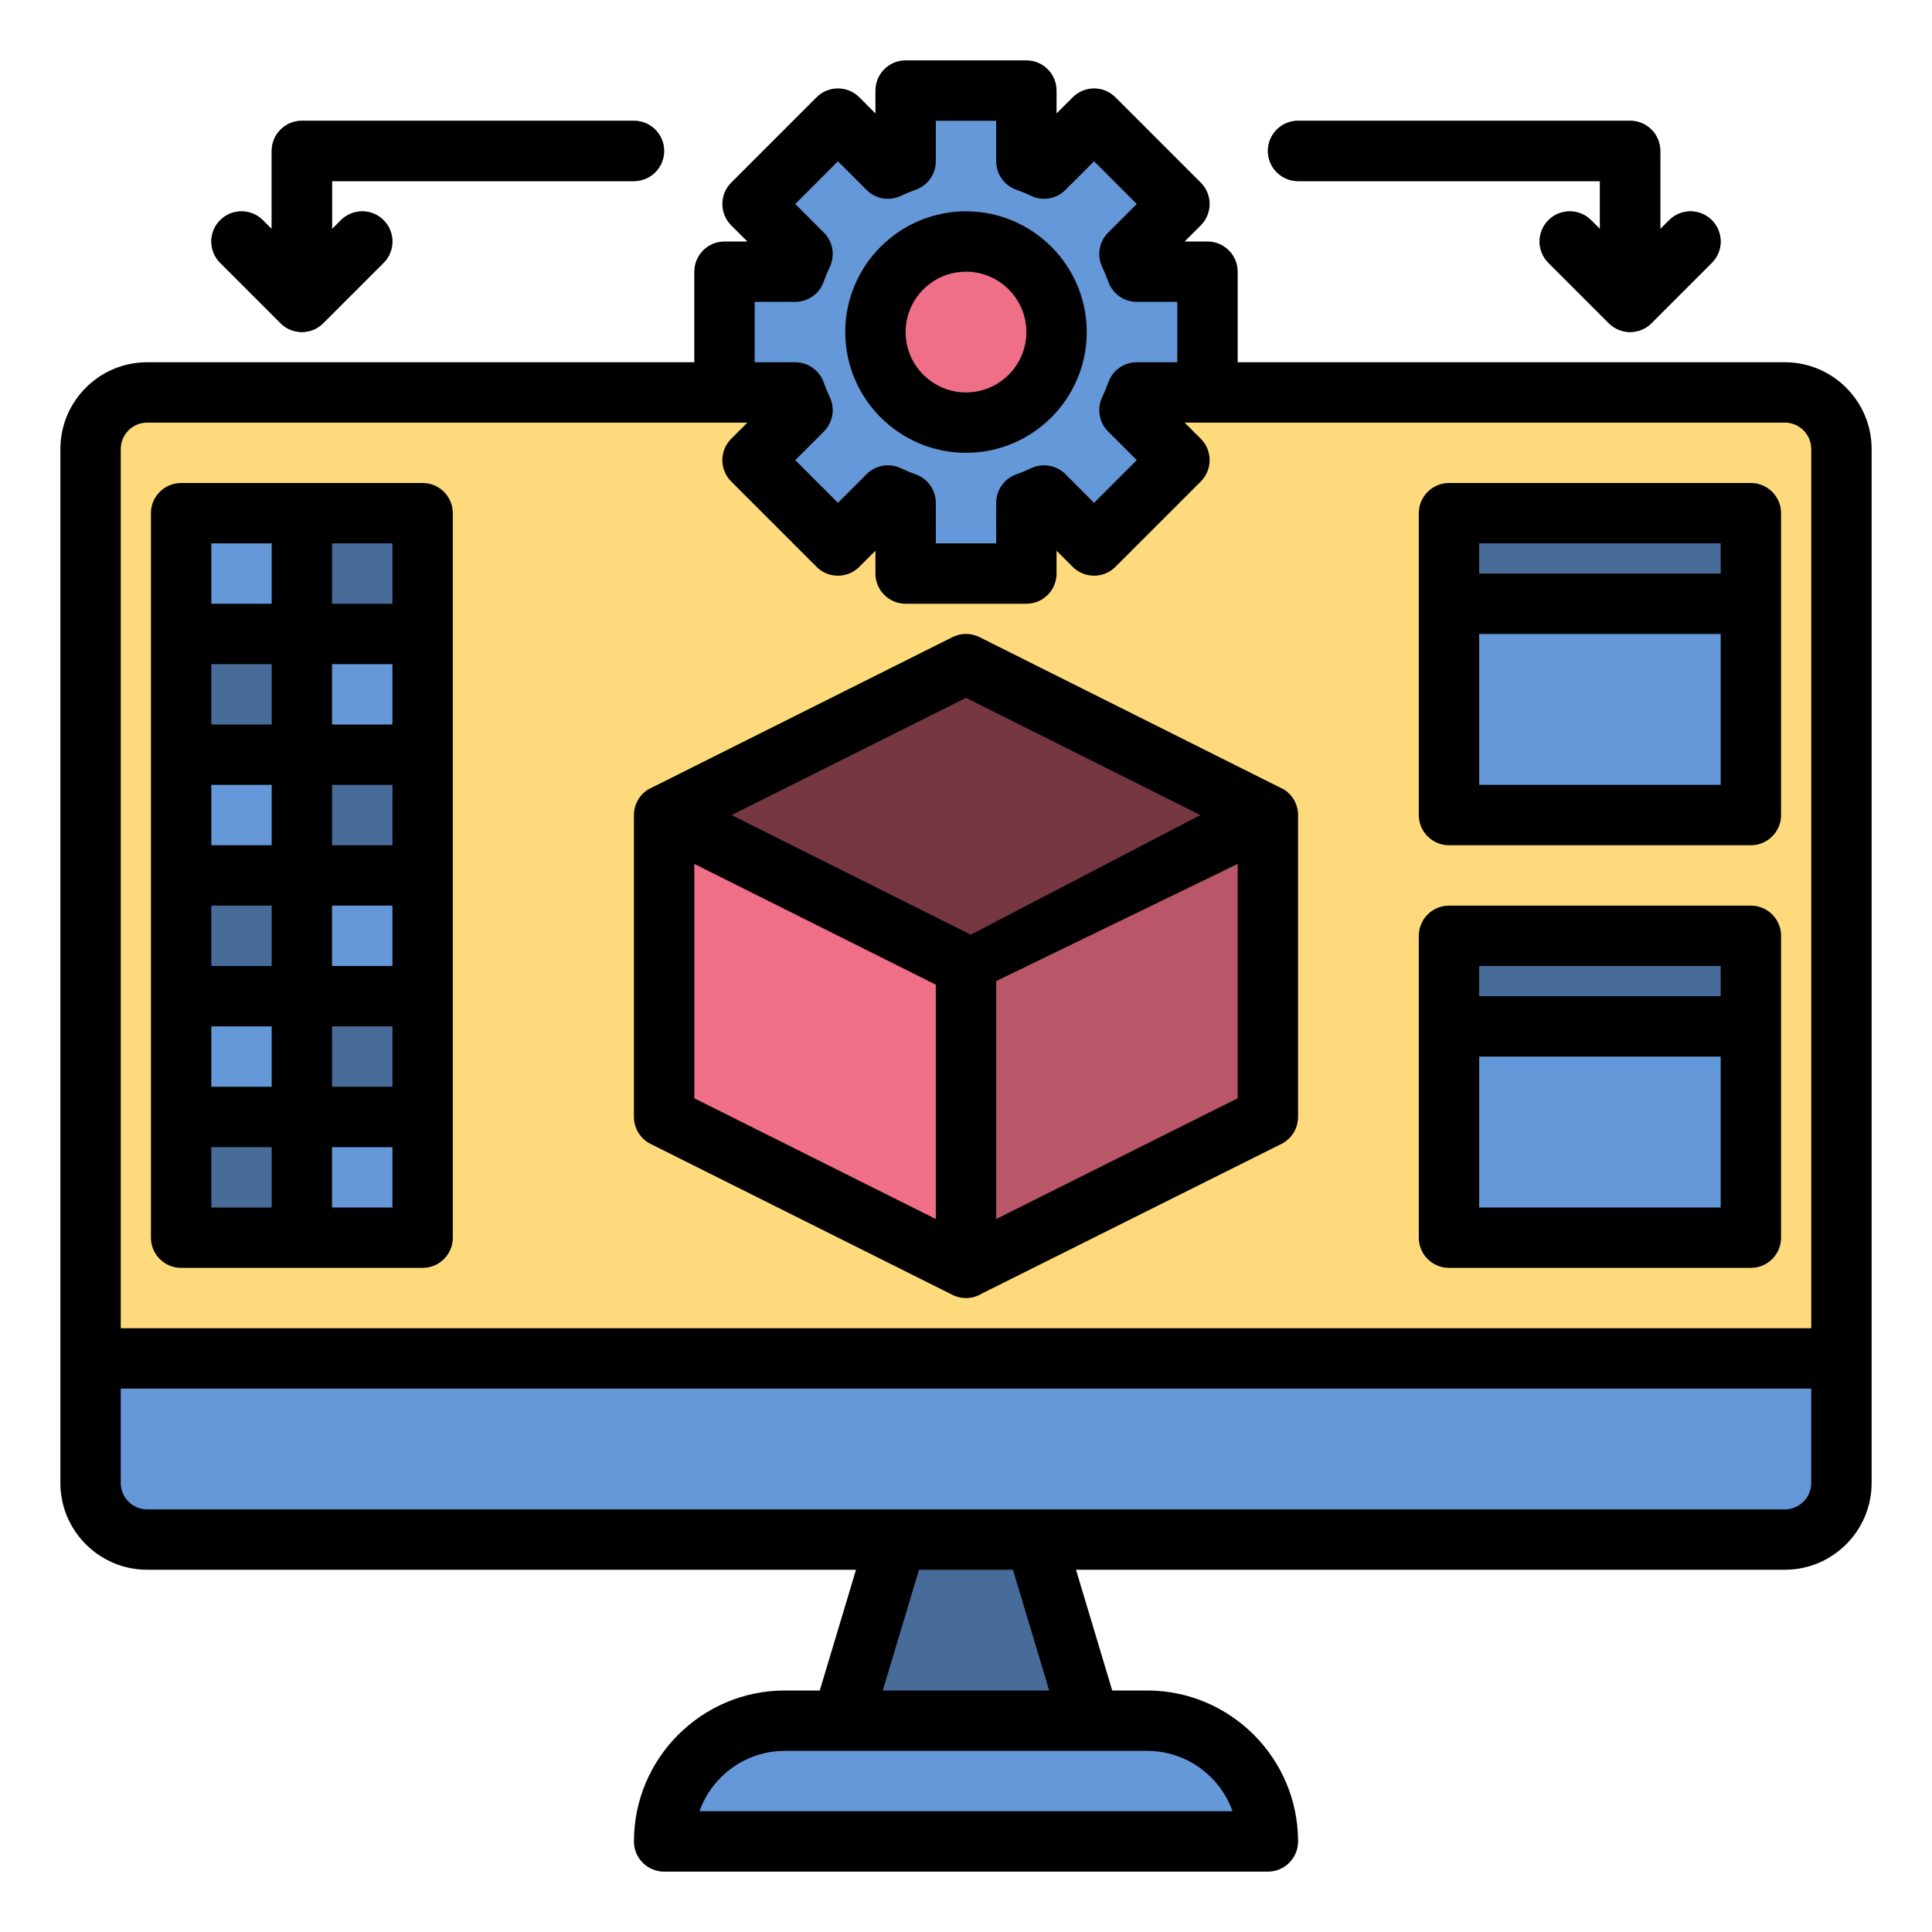 <svg id="filled_outline" height="20" viewBox="0 0 512 512" width="20" xmlns="http://www.w3.org/2000/svg"><path d="m296 480h-80l24-80h32z" fill="#476c99"/><path d="m473 408h-434c-8.284 0-15-6.716-15-15v-274c0-8.284 6.716-15 15-15h434c8.284 0 15 6.716 15 15v274c0 8.284-6.716 15-15 15z" fill="#ffda7d"/><path d="m473 408h-434c-8.284 0-15-6.716-15-15v-33h464v33c0 8.284-6.716 15-15 15z" fill="#6498d8"/><path d="m336 488h-160c0-17.673 14.327-32 32-32h96c17.673 0 32 14.327 32 32z" fill="#6498d8"/><path d="m256 336-80-40v-80l80 40z" fill="#ef7086"/><path d="m256 336 80-40v-80l-80 40z" fill="#b95667"/><path d="m336 216-80 40-80-40 80-40z" fill="#763742"/><path d="m80 296h32v32h-32z" fill="#6498d8"/><path d="m48 296h32v32h-32z" fill="#476c99"/><path d="m80 136h32v32h-32z" fill="#476c99"/><path d="m48 136h32v32h-32z" fill="#6498d8"/><path d="m80 168h32v32h-32z" fill="#6498d8"/><path d="m48 168h32v32h-32z" fill="#476c99"/><path d="m80 200h32v32h-32z" fill="#476c99"/><path d="m48 200h32v32h-32z" fill="#6498d8"/><path d="m80 232h32v32h-32z" fill="#6498d8"/><path d="m48 232h32v32h-32z" fill="#476c99"/><path d="m80 264h32v32h-32z" fill="#476c99"/><g fill="#6498d8"><path d="m48 264h32v32h-32z"/><path d="m384 136h80v80h-80z"/><path d="m384 248h80v80h-80z"/></g><path d="m384 248h80v24h-80z" fill="#476c99"/><path d="m384 136h80v24h-80z" fill="#476c99"/><path d="m320 104v-32h-18.742c-.567-1.604-1.21-3.172-1.938-4.692l13.249-13.249-22.627-22.627-13.25 13.248c-1.521-.728-3.088-1.371-4.692-1.938v-18.742h-32v18.742c-1.604.567-3.172 1.211-4.692 1.938l-13.249-13.249-22.627 22.627 13.249 13.249c-.728 1.521-1.371 3.088-1.938 4.692h-18.743v32h18.742c.567 1.604 1.21 3.172 1.938 4.692l-13.249 13.249 22.627 22.627 13.249-13.249c1.521.728 3.088 1.371 4.692 1.938v18.744h32v-18.742c1.604-.567 3.172-1.21 4.692-1.938l13.249 13.249 22.627-22.627-13.249-13.249c.728-1.521 1.371-3.088 1.938-4.692h18.744z" fill="#6498d8"/><circle cx="256" cy="88" fill="#ef7086" r="24"/><g fill="#476c99"><path d="m168 32h-88c-4.418 0-8 3.582-8 8v20.687l-2.343-2.343c-3.124-3.124-8.189-3.124-11.313 0-3.125 3.124-3.125 8.189 0 11.313l16 16c1.561 1.562 3.609 2.343 5.656 2.343s4.095-.781 5.657-2.343l16-16c3.125-3.124 3.125-8.189 0-11.313-3.124-3.124-8.189-3.124-11.313 0l-2.344 2.343v-12.687h80c4.418 0 8-3.582 8-8s-3.582-8-8-8z"/><path d="m453.657 58.343c-3.124-3.124-8.189-3.124-11.313 0l-2.344 2.344v-20.687c0-4.418-3.582-8-8-8h-88c-4.418 0-8 3.582-8 8s3.582 8 8 8h80v12.687l-2.343-2.343c-3.124-3.124-8.189-3.124-11.313 0-3.125 3.124-3.125 8.189 0 11.313l16 16c1.561 1.562 3.609 2.343 5.656 2.343s4.095-.781 5.657-2.343l16-16c3.124-3.124 3.124-8.19 0-11.314z"/></g><g><path d="m473 96h-145v-24c0-4.418-3.582-8-8-8h-6.059l4.284-4.285c1.5-1.5 2.343-3.535 2.343-5.657s-.843-4.157-2.343-5.657l-22.627-22.627c-3.123-3.125-8.188-3.124-11.313 0l-4.285 4.285v-6.059c0-4.418-3.582-8-8-8h-32c-4.418 0-8 3.582-8 8v6.059l-4.284-4.284c-3.124-3.125-8.189-3.124-11.313 0l-22.627 22.627c-3.124 3.124-3.125 8.189 0 11.313l4.283 4.285h-6.059c-4.418 0-8 3.582-8 8v24h-145c-12.682 0-23 10.318-23 23v274c0 12.682 10.318 23 23 23h187.848l-9.6 32h-9.248c-22.056 0-40 17.944-40 40 0 4.418 3.582 8 8 8h160c4.418 0 8-3.582 8-8 0-22.056-17.944-40-40-40h-9.248l-9.6-32h187.848c12.682 0 23-10.318 23-23v-274c0-12.682-10.318-23-23-23zm-273-16h10.742c3.391 0 6.413-2.137 7.543-5.334.481-1.363 1.024-2.677 1.611-3.905 1.464-3.06.839-6.711-1.56-9.11l-7.592-7.592 11.314-11.313 7.592 7.592c2.399 2.4 6.05 3.024 9.11 1.56 1.228-.587 2.542-1.13 3.905-1.611 3.197-1.13 5.334-4.152 5.334-7.543v-10.744h16v10.742c0 3.391 2.137 6.413 5.334 7.543 1.363.481 2.677 1.024 3.905 1.611 3.061 1.463 6.711.839 9.11-1.56l7.592-7.592 11.313 11.313-7.592 7.592c-2.399 2.398-3.024 6.049-1.56 9.11.587 1.228 1.13 2.542 1.611 3.905 1.13 3.197 4.152 5.334 7.543 5.334h10.745v16h-10.742c-3.391 0-6.413 2.137-7.543 5.334-.481 1.363-1.024 2.677-1.611 3.905-1.464 3.061-.839 6.711 1.56 9.11l7.592 7.592-11.313 11.313-7.592-7.592c-2.398-2.399-6.048-3.024-9.11-1.56-1.228.587-2.542 1.13-3.905 1.611-3.197 1.13-5.334 4.152-5.334 7.543v10.746h-16v-10.742c0-3.391-2.137-6.413-5.334-7.543-1.363-.481-2.677-1.024-3.905-1.611-3.06-1.465-6.71-.839-9.11 1.56l-7.592 7.592-11.314-11.314 7.592-7.592c2.399-2.398 3.024-6.049 1.56-9.11-.587-1.228-1.13-2.542-1.611-3.905-1.13-3.197-4.152-5.334-7.543-5.334h-10.363-.382zm104 384c10.43 0 19.327 6.688 22.629 16h-141.258c3.302-9.312 12.199-16 22.629-16zm-70.048-16 9.6-32h24.895l9.6 32zm246.048-55c0 3.86-3.14 7-7 7h-434c-3.86 0-7-3.14-7-7v-25h448zm0-41h-448v-233c0-3.86 3.14-7 7-7h153 6.059l-4.284 4.284c-3.125 3.124-3.125 8.189 0 11.313l22.627 22.627c3.124 3.124 8.189 3.124 11.313 0l4.284-4.284v6.06c0 4.418 3.582 8 8 8h32c4.418 0 8-3.582 8-8v-6.059l4.285 4.284c3.124 3.125 8.189 3.124 11.313 0l22.627-22.627c1.5-1.5 2.343-3.535 2.343-5.657s-.843-4.157-2.343-5.657l-4.283-4.284h6.059 153c3.86 0 7 3.14 7 7z"/><path d="m172.422 303.155 80 40c1.129.565 2.355.845 3.578.845 1.463 0 2.922-.401 4.207-1.195l79.372-39.65c2.709-1.355 4.421-4.125 4.421-7.155v-80c0-2.772-1.436-5.348-3.794-6.805l-80.628-40.35c-2.252-1.126-4.903-1.126-7.155 0l-80.628 40.35c-2.359 1.457-3.795 4.033-3.795 6.805v80c0 3.03 1.712 5.8 4.422 7.155zm155.578-12.099-64 32v-63.062l64-31.049zm-72-106.112 62.112 31.056-60.843 31.691-63.381-31.691zm-72 44 64 32v62.111l-64-32z"/><path d="m112 128h-64c-4.418 0-8 3.582-8 8v192c0 4.418 3.582 8 8 8h64c4.418 0 8-3.582 8-8v-192c0-4.418-3.582-8-8-8zm-40 192h-16v-16h16zm0-32h-16v-16h16zm0-32h-16v-16h16zm0-32h-16v-16h16zm0-32h-16v-16h16zm0-32h-16v-16h16zm32 160h-16v-16h16zm0-32h-16v-16h16zm0-32h-16v-16h16zm0-32h-16v-16h16zm0-32h-16v-16h16zm0-32h-16v-16h16z"/><path d="m384 224h80c4.418 0 8-3.582 8-8v-80c0-4.418-3.582-8-8-8h-80c-4.418 0-8 3.582-8 8v80c0 4.418 3.582 8 8 8zm8-16v-40h64v40zm64-64v8h-64v-8z"/><path d="m384 336h80c4.418 0 8-3.582 8-8v-80c0-4.418-3.582-8-8-8h-80c-4.418 0-8 3.582-8 8v80c0 4.418 3.582 8 8 8zm8-16v-40h64v40zm64-64v8h-64v-8z"/><path d="m256 120c17.645 0 32-14.355 32-32s-14.355-32-32-32-32 14.355-32 32 14.355 32 32 32zm0-48c8.822 0 16 7.178 16 16s-7.178 16-16 16-16-7.178-16-16 7.178-16 16-16z"/><path d="m74.343 85.657c1.562 1.562 3.61 2.343 5.657 2.343s4.095-.781 5.657-2.343l16-16c3.125-3.124 3.125-8.189 0-11.313-3.124-3.124-8.189-3.124-11.313 0l-2.344 2.343v-12.687h80c4.418 0 8-3.582 8-8s-3.582-8-8-8h-88c-4.418 0-8 3.582-8 8v20.687l-2.343-2.343c-3.124-3.124-8.189-3.124-11.313 0-3.125 3.124-3.125 8.189 0 11.313z"/><path d="m344 48h80v12.687l-2.343-2.343c-3.124-3.124-8.189-3.124-11.313 0-3.125 3.124-3.125 8.189 0 11.313l16 16c1.561 1.562 3.609 2.343 5.656 2.343s4.095-.781 5.657-2.343l16-16c3.125-3.124 3.125-8.189 0-11.313-3.124-3.124-8.189-3.124-11.313 0l-2.344 2.343v-20.687c0-4.418-3.582-8-8-8h-88c-4.418 0-8 3.582-8 8s3.582 8 8 8z"/></g></svg>